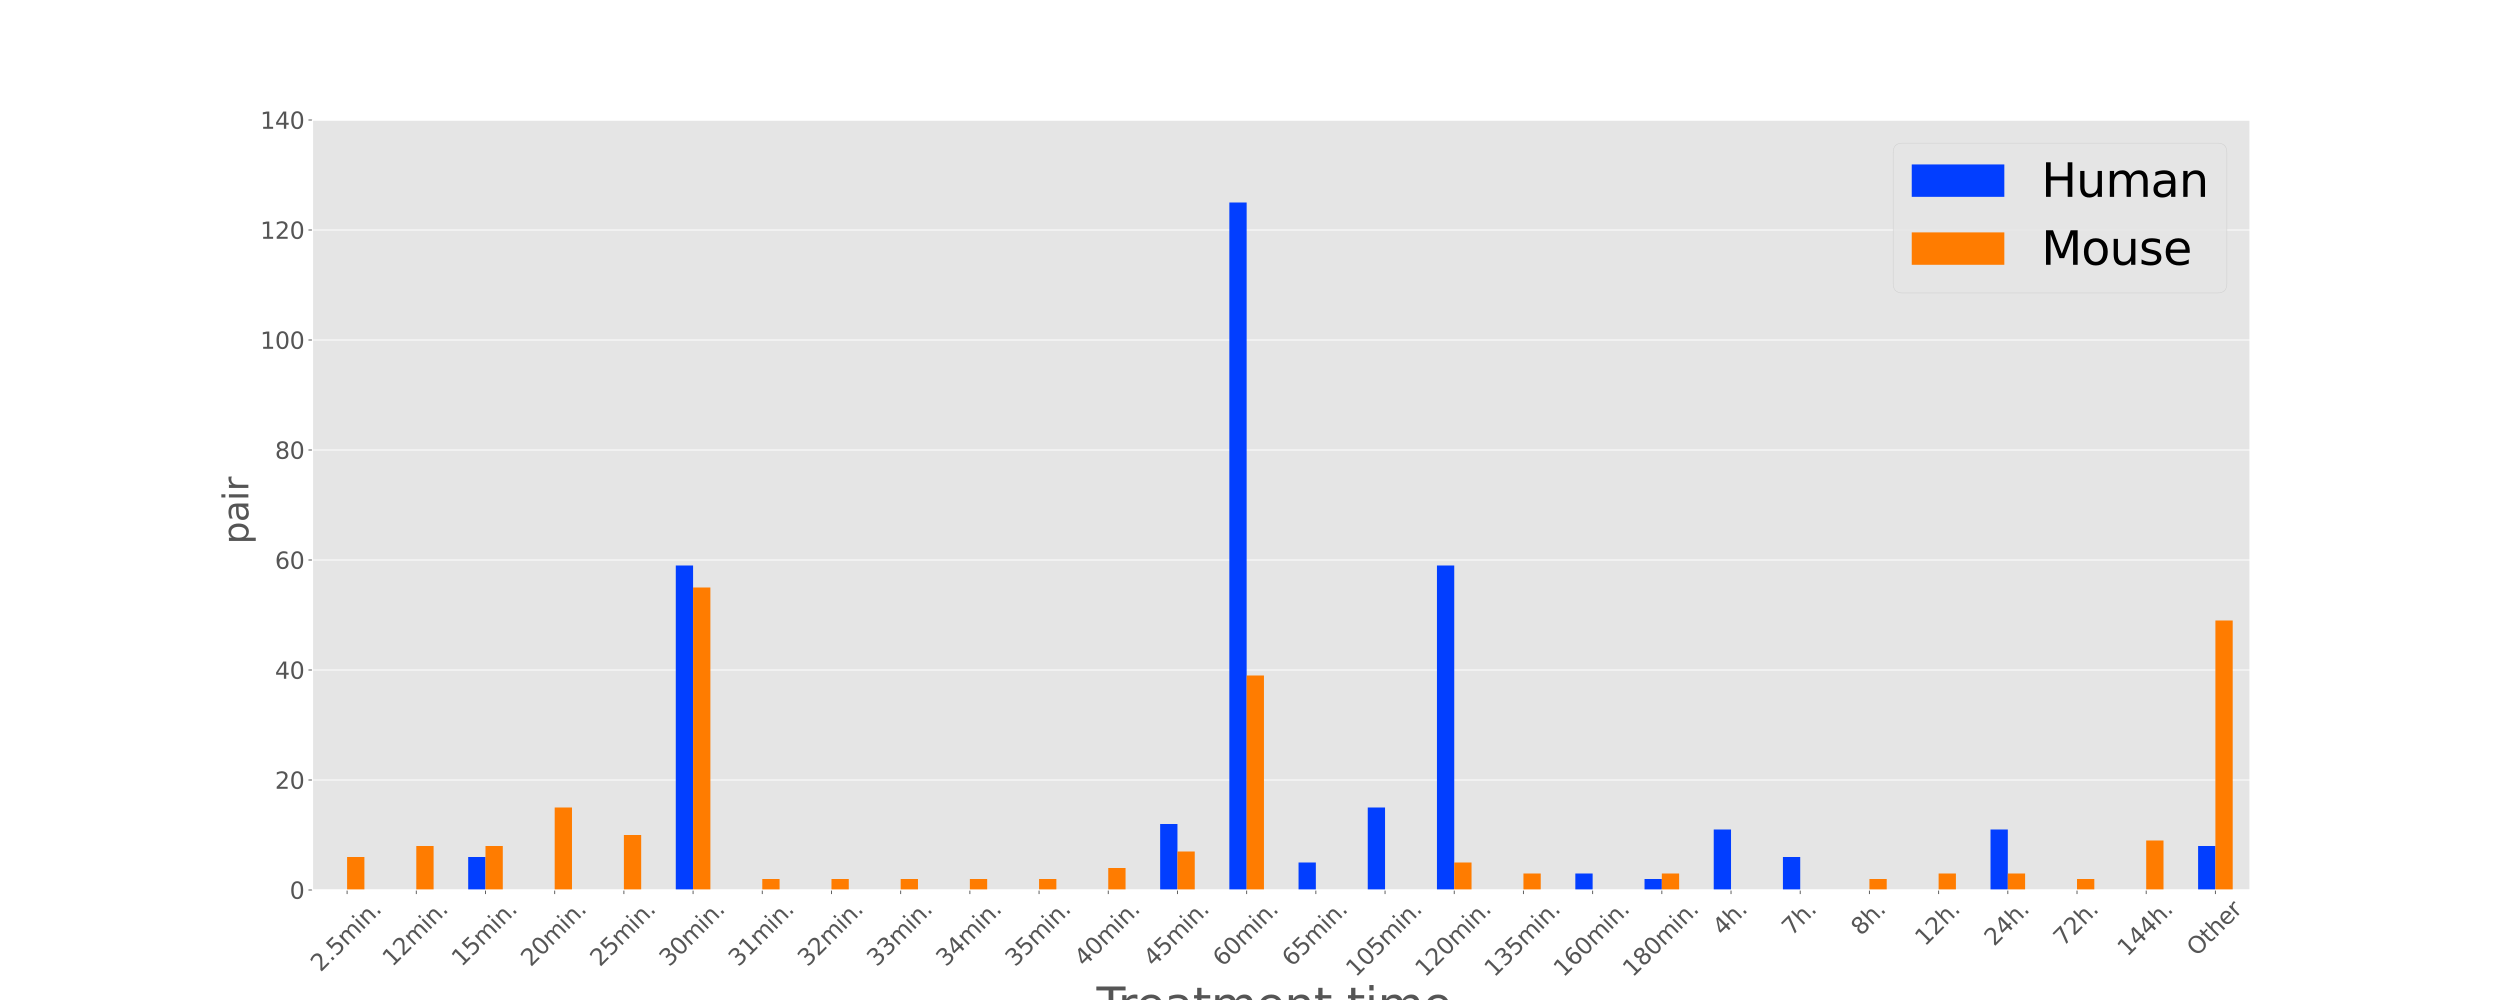 <?xml version="1.0" encoding="utf-8" standalone="no"?>
<!DOCTYPE svg PUBLIC "-//W3C//DTD SVG 1.1//EN"
  "http://www.w3.org/Graphics/SVG/1.1/DTD/svg11.dtd">
<svg xmlns:xlink="http://www.w3.org/1999/xlink" width="2160pt" height="864pt" viewBox="0 0 2160 864" xmlns="http://www.w3.org/2000/svg" version="1.1">
 <defs>
  <style type="text/css">*{stroke-linejoin: round; stroke-linecap: butt}</style>
 </defs>
 <g id="figure_1">
  <g id="patch_1">
   <path d="M 0 864 
L 2160 864 
L 2160 0 
L 0 0 
z
" style="fill: #ffffff"/>
  </g>
  <g id="axes_1">
   <g id="patch_2">
    <path d="M 270 768.96 
L 1944 768.96 
L 1944 103.68 
L 270 103.68 
z
" style="fill: #e5e5e5"/>
   </g>
   <g id="matplotlib.axis_1">
    <g id="xtick_1">
     <g id="line2d_1">
      <defs>
       <path id="mc2e090cf6e" d="M 0 0 
L 0 3.5 
" style="stroke: #555555; stroke-width: 0.8"/>
      </defs>
      <g>
       <use xlink:href="#mc2e090cf6e" x="299.893" y="768.96" style="fill: #555555; stroke: #555555; stroke-width: 0.8"/>
      </g>
     </g>
     <g id="text_1">
      <!-- 2.5min. -->
      <g style="fill: #555555" transform="translate(276.969 840.358) rotate(-45) scale(0.2 -0.2)">
       <defs>
        <path id="DejaVuSans-32" d="M 1228 531 
L 3431 531 
L 3431 0 
L 469 0 
L 469 531 
Q 828 903 1448 1529 
Q 2069 2156 2228 2338 
Q 2531 2678 2651 2914 
Q 2772 3150 2772 3378 
Q 2772 3750 2511 3984 
Q 2250 4219 1831 4219 
Q 1534 4219 1204 4116 
Q 875 4013 500 3803 
L 500 4441 
Q 881 4594 1212 4672 
Q 1544 4750 1819 4750 
Q 2544 4750 2975 4387 
Q 3406 4025 3406 3419 
Q 3406 3131 3298 2873 
Q 3191 2616 2906 2266 
Q 2828 2175 2409 1742 
Q 1991 1309 1228 531 
z
" transform="scale(0.016)"/>
        <path id="DejaVuSans-2e" d="M 684 794 
L 1344 794 
L 1344 0 
L 684 0 
L 684 794 
z
" transform="scale(0.016)"/>
        <path id="DejaVuSans-35" d="M 691 4666 
L 3169 4666 
L 3169 4134 
L 1269 4134 
L 1269 2991 
Q 1406 3038 1543 3061 
Q 1681 3084 1819 3084 
Q 2600 3084 3056 2656 
Q 3513 2228 3513 1497 
Q 3513 744 3044 326 
Q 2575 -91 1722 -91 
Q 1428 -91 1123 -41 
Q 819 9 494 109 
L 494 744 
Q 775 591 1075 516 
Q 1375 441 1709 441 
Q 2250 441 2565 725 
Q 2881 1009 2881 1497 
Q 2881 1984 2565 2268 
Q 2250 2553 1709 2553 
Q 1456 2553 1204 2497 
Q 953 2441 691 2322 
L 691 4666 
z
" transform="scale(0.016)"/>
        <path id="DejaVuSans-6d" d="M 3328 2828 
Q 3544 3216 3844 3400 
Q 4144 3584 4550 3584 
Q 5097 3584 5394 3201 
Q 5691 2819 5691 2113 
L 5691 0 
L 5113 0 
L 5113 2094 
Q 5113 2597 4934 2840 
Q 4756 3084 4391 3084 
Q 3944 3084 3684 2787 
Q 3425 2491 3425 1978 
L 3425 0 
L 2847 0 
L 2847 2094 
Q 2847 2600 2669 2842 
Q 2491 3084 2119 3084 
Q 1678 3084 1418 2786 
Q 1159 2488 1159 1978 
L 1159 0 
L 581 0 
L 581 3500 
L 1159 3500 
L 1159 2956 
Q 1356 3278 1631 3431 
Q 1906 3584 2284 3584 
Q 2666 3584 2933 3390 
Q 3200 3197 3328 2828 
z
" transform="scale(0.016)"/>
        <path id="DejaVuSans-69" d="M 603 3500 
L 1178 3500 
L 1178 0 
L 603 0 
L 603 3500 
z
M 603 4863 
L 1178 4863 
L 1178 4134 
L 603 4134 
L 603 4863 
z
" transform="scale(0.016)"/>
        <path id="DejaVuSans-6e" d="M 3513 2113 
L 3513 0 
L 2938 0 
L 2938 2094 
Q 2938 2591 2744 2837 
Q 2550 3084 2163 3084 
Q 1697 3084 1428 2787 
Q 1159 2491 1159 1978 
L 1159 0 
L 581 0 
L 581 3500 
L 1159 3500 
L 1159 2956 
Q 1366 3272 1645 3428 
Q 1925 3584 2291 3584 
Q 2894 3584 3203 3211 
Q 3513 2838 3513 2113 
z
" transform="scale(0.016)"/>
       </defs>
       <use xlink:href="#DejaVuSans-32"/>
       <use xlink:href="#DejaVuSans-2e" x="63.623"/>
       <use xlink:href="#DejaVuSans-35" x="95.41"/>
       <use xlink:href="#DejaVuSans-6d" x="159.033"/>
       <use xlink:href="#DejaVuSans-69" x="256.445"/>
       <use xlink:href="#DejaVuSans-6e" x="284.229"/>
       <use xlink:href="#DejaVuSans-2e" x="347.607"/>
      </g>
     </g>
    </g>
    <g id="xtick_2">
     <g id="line2d_2">
      <g>
       <use xlink:href="#mc2e090cf6e" x="359.679" y="768.96" style="fill: #555555; stroke: #555555; stroke-width: 0.8"/>
      </g>
     </g>
     <g id="text_2">
      <!-- 12min. -->
      <g style="fill: #555555" transform="translate(339.002 835.863) rotate(-45) scale(0.2 -0.2)">
       <defs>
        <path id="DejaVuSans-31" d="M 794 531 
L 1825 531 
L 1825 4091 
L 703 3866 
L 703 4441 
L 1819 4666 
L 2450 4666 
L 2450 531 
L 3481 531 
L 3481 0 
L 794 0 
L 794 531 
z
" transform="scale(0.016)"/>
       </defs>
       <use xlink:href="#DejaVuSans-31"/>
       <use xlink:href="#DejaVuSans-32" x="63.623"/>
       <use xlink:href="#DejaVuSans-6d" x="127.246"/>
       <use xlink:href="#DejaVuSans-69" x="224.658"/>
       <use xlink:href="#DejaVuSans-6e" x="252.441"/>
       <use xlink:href="#DejaVuSans-2e" x="315.82"/>
      </g>
     </g>
    </g>
    <g id="xtick_3">
     <g id="line2d_3">
      <g>
       <use xlink:href="#mc2e090cf6e" x="419.464" y="768.96" style="fill: #555555; stroke: #555555; stroke-width: 0.8"/>
      </g>
     </g>
     <g id="text_3">
      <!-- 15min. -->
      <g style="fill: #555555" transform="translate(398.788 835.863) rotate(-45) scale(0.2 -0.2)">
       <use xlink:href="#DejaVuSans-31"/>
       <use xlink:href="#DejaVuSans-35" x="63.623"/>
       <use xlink:href="#DejaVuSans-6d" x="127.246"/>
       <use xlink:href="#DejaVuSans-69" x="224.658"/>
       <use xlink:href="#DejaVuSans-6e" x="252.441"/>
       <use xlink:href="#DejaVuSans-2e" x="315.82"/>
      </g>
     </g>
    </g>
    <g id="xtick_4">
     <g id="line2d_4">
      <g>
       <use xlink:href="#mc2e090cf6e" x="479.25" y="768.96" style="fill: #555555; stroke: #555555; stroke-width: 0.8"/>
      </g>
     </g>
     <g id="text_4">
      <!-- 20min. -->
      <g style="fill: #555555" transform="translate(458.574 835.863) rotate(-45) scale(0.2 -0.2)">
       <defs>
        <path id="DejaVuSans-30" d="M 2034 4250 
Q 1547 4250 1301 3770 
Q 1056 3291 1056 2328 
Q 1056 1369 1301 889 
Q 1547 409 2034 409 
Q 2525 409 2770 889 
Q 3016 1369 3016 2328 
Q 3016 3291 2770 3770 
Q 2525 4250 2034 4250 
z
M 2034 4750 
Q 2819 4750 3233 4129 
Q 3647 3509 3647 2328 
Q 3647 1150 3233 529 
Q 2819 -91 2034 -91 
Q 1250 -91 836 529 
Q 422 1150 422 2328 
Q 422 3509 836 4129 
Q 1250 4750 2034 4750 
z
" transform="scale(0.016)"/>
       </defs>
       <use xlink:href="#DejaVuSans-32"/>
       <use xlink:href="#DejaVuSans-30" x="63.623"/>
       <use xlink:href="#DejaVuSans-6d" x="127.246"/>
       <use xlink:href="#DejaVuSans-69" x="224.658"/>
       <use xlink:href="#DejaVuSans-6e" x="252.441"/>
       <use xlink:href="#DejaVuSans-2e" x="315.82"/>
      </g>
     </g>
    </g>
    <g id="xtick_5">
     <g id="line2d_5">
      <g>
       <use xlink:href="#mc2e090cf6e" x="539.036" y="768.96" style="fill: #555555; stroke: #555555; stroke-width: 0.8"/>
      </g>
     </g>
     <g id="text_5">
      <!-- 25min. -->
      <g style="fill: #555555" transform="translate(518.359 835.863) rotate(-45) scale(0.2 -0.2)">
       <use xlink:href="#DejaVuSans-32"/>
       <use xlink:href="#DejaVuSans-35" x="63.623"/>
       <use xlink:href="#DejaVuSans-6d" x="127.246"/>
       <use xlink:href="#DejaVuSans-69" x="224.658"/>
       <use xlink:href="#DejaVuSans-6e" x="252.441"/>
       <use xlink:href="#DejaVuSans-2e" x="315.82"/>
      </g>
     </g>
    </g>
    <g id="xtick_6">
     <g id="line2d_6">
      <g>
       <use xlink:href="#mc2e090cf6e" x="598.821" y="768.96" style="fill: #555555; stroke: #555555; stroke-width: 0.8"/>
      </g>
     </g>
     <g id="text_6">
      <!-- 30min. -->
      <g style="fill: #555555" transform="translate(578.145 835.863) rotate(-45) scale(0.2 -0.2)">
       <defs>
        <path id="DejaVuSans-33" d="M 2597 2516 
Q 3050 2419 3304 2112 
Q 3559 1806 3559 1356 
Q 3559 666 3084 287 
Q 2609 -91 1734 -91 
Q 1441 -91 1130 -33 
Q 819 25 488 141 
L 488 750 
Q 750 597 1062 519 
Q 1375 441 1716 441 
Q 2309 441 2620 675 
Q 2931 909 2931 1356 
Q 2931 1769 2642 2001 
Q 2353 2234 1838 2234 
L 1294 2234 
L 1294 2753 
L 1863 2753 
Q 2328 2753 2575 2939 
Q 2822 3125 2822 3475 
Q 2822 3834 2567 4026 
Q 2313 4219 1838 4219 
Q 1578 4219 1281 4162 
Q 984 4106 628 3988 
L 628 4550 
Q 988 4650 1302 4700 
Q 1616 4750 1894 4750 
Q 2613 4750 3031 4423 
Q 3450 4097 3450 3541 
Q 3450 3153 3228 2886 
Q 3006 2619 2597 2516 
z
" transform="scale(0.016)"/>
       </defs>
       <use xlink:href="#DejaVuSans-33"/>
       <use xlink:href="#DejaVuSans-30" x="63.623"/>
       <use xlink:href="#DejaVuSans-6d" x="127.246"/>
       <use xlink:href="#DejaVuSans-69" x="224.658"/>
       <use xlink:href="#DejaVuSans-6e" x="252.441"/>
       <use xlink:href="#DejaVuSans-2e" x="315.82"/>
      </g>
     </g>
    </g>
    <g id="xtick_7">
     <g id="line2d_7">
      <g>
       <use xlink:href="#mc2e090cf6e" x="658.607" y="768.96" style="fill: #555555; stroke: #555555; stroke-width: 0.8"/>
      </g>
     </g>
     <g id="text_7">
      <!-- 31min. -->
      <g style="fill: #555555" transform="translate(637.931 835.863) rotate(-45) scale(0.2 -0.2)">
       <use xlink:href="#DejaVuSans-33"/>
       <use xlink:href="#DejaVuSans-31" x="63.623"/>
       <use xlink:href="#DejaVuSans-6d" x="127.246"/>
       <use xlink:href="#DejaVuSans-69" x="224.658"/>
       <use xlink:href="#DejaVuSans-6e" x="252.441"/>
       <use xlink:href="#DejaVuSans-2e" x="315.82"/>
      </g>
     </g>
    </g>
    <g id="xtick_8">
     <g id="line2d_8">
      <g>
       <use xlink:href="#mc2e090cf6e" x="718.393" y="768.96" style="fill: #555555; stroke: #555555; stroke-width: 0.8"/>
      </g>
     </g>
     <g id="text_8">
      <!-- 32min. -->
      <g style="fill: #555555" transform="translate(697.717 835.863) rotate(-45) scale(0.2 -0.2)">
       <use xlink:href="#DejaVuSans-33"/>
       <use xlink:href="#DejaVuSans-32" x="63.623"/>
       <use xlink:href="#DejaVuSans-6d" x="127.246"/>
       <use xlink:href="#DejaVuSans-69" x="224.658"/>
       <use xlink:href="#DejaVuSans-6e" x="252.441"/>
       <use xlink:href="#DejaVuSans-2e" x="315.82"/>
      </g>
     </g>
    </g>
    <g id="xtick_9">
     <g id="line2d_9">
      <g>
       <use xlink:href="#mc2e090cf6e" x="778.179" y="768.96" style="fill: #555555; stroke: #555555; stroke-width: 0.8"/>
      </g>
     </g>
     <g id="text_9">
      <!-- 33min. -->
      <g style="fill: #555555" transform="translate(757.502 835.863) rotate(-45) scale(0.2 -0.2)">
       <use xlink:href="#DejaVuSans-33"/>
       <use xlink:href="#DejaVuSans-33" x="63.623"/>
       <use xlink:href="#DejaVuSans-6d" x="127.246"/>
       <use xlink:href="#DejaVuSans-69" x="224.658"/>
       <use xlink:href="#DejaVuSans-6e" x="252.441"/>
       <use xlink:href="#DejaVuSans-2e" x="315.82"/>
      </g>
     </g>
    </g>
    <g id="xtick_10">
     <g id="line2d_10">
      <g>
       <use xlink:href="#mc2e090cf6e" x="837.964" y="768.96" style="fill: #555555; stroke: #555555; stroke-width: 0.8"/>
      </g>
     </g>
     <g id="text_10">
      <!-- 34min. -->
      <g style="fill: #555555" transform="translate(817.288 835.863) rotate(-45) scale(0.2 -0.2)">
       <defs>
        <path id="DejaVuSans-34" d="M 2419 4116 
L 825 1625 
L 2419 1625 
L 2419 4116 
z
M 2253 4666 
L 3047 4666 
L 3047 1625 
L 3713 1625 
L 3713 1100 
L 3047 1100 
L 3047 0 
L 2419 0 
L 2419 1100 
L 313 1100 
L 313 1709 
L 2253 4666 
z
" transform="scale(0.016)"/>
       </defs>
       <use xlink:href="#DejaVuSans-33"/>
       <use xlink:href="#DejaVuSans-34" x="63.623"/>
       <use xlink:href="#DejaVuSans-6d" x="127.246"/>
       <use xlink:href="#DejaVuSans-69" x="224.658"/>
       <use xlink:href="#DejaVuSans-6e" x="252.441"/>
       <use xlink:href="#DejaVuSans-2e" x="315.82"/>
      </g>
     </g>
    </g>
    <g id="xtick_11">
     <g id="line2d_11">
      <g>
       <use xlink:href="#mc2e090cf6e" x="897.75" y="768.96" style="fill: #555555; stroke: #555555; stroke-width: 0.8"/>
      </g>
     </g>
     <g id="text_11">
      <!-- 35min. -->
      <g style="fill: #555555" transform="translate(877.074 835.863) rotate(-45) scale(0.2 -0.2)">
       <use xlink:href="#DejaVuSans-33"/>
       <use xlink:href="#DejaVuSans-35" x="63.623"/>
       <use xlink:href="#DejaVuSans-6d" x="127.246"/>
       <use xlink:href="#DejaVuSans-69" x="224.658"/>
       <use xlink:href="#DejaVuSans-6e" x="252.441"/>
       <use xlink:href="#DejaVuSans-2e" x="315.82"/>
      </g>
     </g>
    </g>
    <g id="xtick_12">
     <g id="line2d_12">
      <g>
       <use xlink:href="#mc2e090cf6e" x="957.536" y="768.96" style="fill: #555555; stroke: #555555; stroke-width: 0.8"/>
      </g>
     </g>
     <g id="text_12">
      <!-- 40min. -->
      <g style="fill: #555555" transform="translate(936.859 835.863) rotate(-45) scale(0.2 -0.2)">
       <use xlink:href="#DejaVuSans-34"/>
       <use xlink:href="#DejaVuSans-30" x="63.623"/>
       <use xlink:href="#DejaVuSans-6d" x="127.246"/>
       <use xlink:href="#DejaVuSans-69" x="224.658"/>
       <use xlink:href="#DejaVuSans-6e" x="252.441"/>
       <use xlink:href="#DejaVuSans-2e" x="315.82"/>
      </g>
     </g>
    </g>
    <g id="xtick_13">
     <g id="line2d_13">
      <g>
       <use xlink:href="#mc2e090cf6e" x="1017.321" y="768.96" style="fill: #555555; stroke: #555555; stroke-width: 0.8"/>
      </g>
     </g>
     <g id="text_13">
      <!-- 45min. -->
      <g style="fill: #555555" transform="translate(996.645 835.863) rotate(-45) scale(0.2 -0.2)">
       <use xlink:href="#DejaVuSans-34"/>
       <use xlink:href="#DejaVuSans-35" x="63.623"/>
       <use xlink:href="#DejaVuSans-6d" x="127.246"/>
       <use xlink:href="#DejaVuSans-69" x="224.658"/>
       <use xlink:href="#DejaVuSans-6e" x="252.441"/>
       <use xlink:href="#DejaVuSans-2e" x="315.82"/>
      </g>
     </g>
    </g>
    <g id="xtick_14">
     <g id="line2d_14">
      <g>
       <use xlink:href="#mc2e090cf6e" x="1077.107" y="768.96" style="fill: #555555; stroke: #555555; stroke-width: 0.8"/>
      </g>
     </g>
     <g id="text_14">
      <!-- 60min. -->
      <g style="fill: #555555" transform="translate(1056.431 835.863) rotate(-45) scale(0.2 -0.2)">
       <defs>
        <path id="DejaVuSans-36" d="M 2113 2584 
Q 1688 2584 1439 2293 
Q 1191 2003 1191 1497 
Q 1191 994 1439 701 
Q 1688 409 2113 409 
Q 2538 409 2786 701 
Q 3034 994 3034 1497 
Q 3034 2003 2786 2293 
Q 2538 2584 2113 2584 
z
M 3366 4563 
L 3366 3988 
Q 3128 4100 2886 4159 
Q 2644 4219 2406 4219 
Q 1781 4219 1451 3797 
Q 1122 3375 1075 2522 
Q 1259 2794 1537 2939 
Q 1816 3084 2150 3084 
Q 2853 3084 3261 2657 
Q 3669 2231 3669 1497 
Q 3669 778 3244 343 
Q 2819 -91 2113 -91 
Q 1303 -91 875 529 
Q 447 1150 447 2328 
Q 447 3434 972 4092 
Q 1497 4750 2381 4750 
Q 2619 4750 2861 4703 
Q 3103 4656 3366 4563 
z
" transform="scale(0.016)"/>
       </defs>
       <use xlink:href="#DejaVuSans-36"/>
       <use xlink:href="#DejaVuSans-30" x="63.623"/>
       <use xlink:href="#DejaVuSans-6d" x="127.246"/>
       <use xlink:href="#DejaVuSans-69" x="224.658"/>
       <use xlink:href="#DejaVuSans-6e" x="252.441"/>
       <use xlink:href="#DejaVuSans-2e" x="315.82"/>
      </g>
     </g>
    </g>
    <g id="xtick_15">
     <g id="line2d_15">
      <g>
       <use xlink:href="#mc2e090cf6e" x="1136.893" y="768.96" style="fill: #555555; stroke: #555555; stroke-width: 0.8"/>
      </g>
     </g>
     <g id="text_15">
      <!-- 65min. -->
      <g style="fill: #555555" transform="translate(1116.217 835.863) rotate(-45) scale(0.2 -0.2)">
       <use xlink:href="#DejaVuSans-36"/>
       <use xlink:href="#DejaVuSans-35" x="63.623"/>
       <use xlink:href="#DejaVuSans-6d" x="127.246"/>
       <use xlink:href="#DejaVuSans-69" x="224.658"/>
       <use xlink:href="#DejaVuSans-6e" x="252.441"/>
       <use xlink:href="#DejaVuSans-2e" x="315.82"/>
      </g>
     </g>
    </g>
    <g id="xtick_16">
     <g id="line2d_16">
      <g>
       <use xlink:href="#mc2e090cf6e" x="1196.679" y="768.96" style="fill: #555555; stroke: #555555; stroke-width: 0.8"/>
      </g>
     </g>
     <g id="text_16">
      <!-- 105min. -->
      <g style="fill: #555555" transform="translate(1171.503 844.861) rotate(-45) scale(0.2 -0.2)">
       <use xlink:href="#DejaVuSans-31"/>
       <use xlink:href="#DejaVuSans-30" x="63.623"/>
       <use xlink:href="#DejaVuSans-35" x="127.246"/>
       <use xlink:href="#DejaVuSans-6d" x="190.869"/>
       <use xlink:href="#DejaVuSans-69" x="288.281"/>
       <use xlink:href="#DejaVuSans-6e" x="316.064"/>
       <use xlink:href="#DejaVuSans-2e" x="379.443"/>
      </g>
     </g>
    </g>
    <g id="xtick_17">
     <g id="line2d_17">
      <g>
       <use xlink:href="#mc2e090cf6e" x="1256.464" y="768.96" style="fill: #555555; stroke: #555555; stroke-width: 0.8"/>
      </g>
     </g>
     <g id="text_17">
      <!-- 120min. -->
      <g style="fill: #555555" transform="translate(1231.289 844.861) rotate(-45) scale(0.2 -0.2)">
       <use xlink:href="#DejaVuSans-31"/>
       <use xlink:href="#DejaVuSans-32" x="63.623"/>
       <use xlink:href="#DejaVuSans-30" x="127.246"/>
       <use xlink:href="#DejaVuSans-6d" x="190.869"/>
       <use xlink:href="#DejaVuSans-69" x="288.281"/>
       <use xlink:href="#DejaVuSans-6e" x="316.064"/>
       <use xlink:href="#DejaVuSans-2e" x="379.443"/>
      </g>
     </g>
    </g>
    <g id="xtick_18">
     <g id="line2d_18">
      <g>
       <use xlink:href="#mc2e090cf6e" x="1316.25" y="768.96" style="fill: #555555; stroke: #555555; stroke-width: 0.8"/>
      </g>
     </g>
     <g id="text_18">
      <!-- 135min. -->
      <g style="fill: #555555" transform="translate(1291.075 844.861) rotate(-45) scale(0.2 -0.2)">
       <use xlink:href="#DejaVuSans-31"/>
       <use xlink:href="#DejaVuSans-33" x="63.623"/>
       <use xlink:href="#DejaVuSans-35" x="127.246"/>
       <use xlink:href="#DejaVuSans-6d" x="190.869"/>
       <use xlink:href="#DejaVuSans-69" x="288.281"/>
       <use xlink:href="#DejaVuSans-6e" x="316.064"/>
       <use xlink:href="#DejaVuSans-2e" x="379.443"/>
      </g>
     </g>
    </g>
    <g id="xtick_19">
     <g id="line2d_19">
      <g>
       <use xlink:href="#mc2e090cf6e" x="1376.036" y="768.96" style="fill: #555555; stroke: #555555; stroke-width: 0.8"/>
      </g>
     </g>
     <g id="text_19">
      <!-- 160min. -->
      <g style="fill: #555555" transform="translate(1350.861 844.861) rotate(-45) scale(0.2 -0.2)">
       <use xlink:href="#DejaVuSans-31"/>
       <use xlink:href="#DejaVuSans-36" x="63.623"/>
       <use xlink:href="#DejaVuSans-30" x="127.246"/>
       <use xlink:href="#DejaVuSans-6d" x="190.869"/>
       <use xlink:href="#DejaVuSans-69" x="288.281"/>
       <use xlink:href="#DejaVuSans-6e" x="316.064"/>
       <use xlink:href="#DejaVuSans-2e" x="379.443"/>
      </g>
     </g>
    </g>
    <g id="xtick_20">
     <g id="line2d_20">
      <g>
       <use xlink:href="#mc2e090cf6e" x="1435.821" y="768.96" style="fill: #555555; stroke: #555555; stroke-width: 0.8"/>
      </g>
     </g>
     <g id="text_20">
      <!-- 180min. -->
      <g style="fill: #555555" transform="translate(1410.646 844.861) rotate(-45) scale(0.2 -0.2)">
       <defs>
        <path id="DejaVuSans-38" d="M 2034 2216 
Q 1584 2216 1326 1975 
Q 1069 1734 1069 1313 
Q 1069 891 1326 650 
Q 1584 409 2034 409 
Q 2484 409 2743 651 
Q 3003 894 3003 1313 
Q 3003 1734 2745 1975 
Q 2488 2216 2034 2216 
z
M 1403 2484 
Q 997 2584 770 2862 
Q 544 3141 544 3541 
Q 544 4100 942 4425 
Q 1341 4750 2034 4750 
Q 2731 4750 3128 4425 
Q 3525 4100 3525 3541 
Q 3525 3141 3298 2862 
Q 3072 2584 2669 2484 
Q 3125 2378 3379 2068 
Q 3634 1759 3634 1313 
Q 3634 634 3220 271 
Q 2806 -91 2034 -91 
Q 1263 -91 848 271 
Q 434 634 434 1313 
Q 434 1759 690 2068 
Q 947 2378 1403 2484 
z
M 1172 3481 
Q 1172 3119 1398 2916 
Q 1625 2713 2034 2713 
Q 2441 2713 2670 2916 
Q 2900 3119 2900 3481 
Q 2900 3844 2670 4047 
Q 2441 4250 2034 4250 
Q 1625 4250 1398 4047 
Q 1172 3844 1172 3481 
z
" transform="scale(0.016)"/>
       </defs>
       <use xlink:href="#DejaVuSans-31"/>
       <use xlink:href="#DejaVuSans-38" x="63.623"/>
       <use xlink:href="#DejaVuSans-30" x="127.246"/>
       <use xlink:href="#DejaVuSans-6d" x="190.869"/>
       <use xlink:href="#DejaVuSans-69" x="288.281"/>
       <use xlink:href="#DejaVuSans-6e" x="316.064"/>
       <use xlink:href="#DejaVuSans-2e" x="379.443"/>
      </g>
     </g>
    </g>
    <g id="xtick_21">
     <g id="line2d_21">
      <g>
       <use xlink:href="#mc2e090cf6e" x="1495.607" y="768.96" style="fill: #555555; stroke: #555555; stroke-width: 0.8"/>
      </g>
     </g>
     <g id="text_21">
      <!-- 4h. -->
      <g style="fill: #555555" transform="translate(1488.282 809.161) rotate(-45) scale(0.2 -0.2)">
       <defs>
        <path id="DejaVuSans-68" d="M 3513 2113 
L 3513 0 
L 2938 0 
L 2938 2094 
Q 2938 2591 2744 2837 
Q 2550 3084 2163 3084 
Q 1697 3084 1428 2787 
Q 1159 2491 1159 1978 
L 1159 0 
L 581 0 
L 581 4863 
L 1159 4863 
L 1159 2956 
Q 1366 3272 1645 3428 
Q 1925 3584 2291 3584 
Q 2894 3584 3203 3211 
Q 3513 2838 3513 2113 
z
" transform="scale(0.016)"/>
       </defs>
       <use xlink:href="#DejaVuSans-34"/>
       <use xlink:href="#DejaVuSans-68" x="63.623"/>
       <use xlink:href="#DejaVuSans-2e" x="127.002"/>
      </g>
     </g>
    </g>
    <g id="xtick_22">
     <g id="line2d_22">
      <g>
       <use xlink:href="#mc2e090cf6e" x="1555.393" y="768.96" style="fill: #555555; stroke: #555555; stroke-width: 0.8"/>
      </g>
     </g>
     <g id="text_22">
      <!-- 7h. -->
      <g style="fill: #555555" transform="translate(1548.068 809.161) rotate(-45) scale(0.2 -0.2)">
       <defs>
        <path id="DejaVuSans-37" d="M 525 4666 
L 3525 4666 
L 3525 4397 
L 1831 0 
L 1172 0 
L 2766 4134 
L 525 4134 
L 525 4666 
z
" transform="scale(0.016)"/>
       </defs>
       <use xlink:href="#DejaVuSans-37"/>
       <use xlink:href="#DejaVuSans-68" x="63.623"/>
       <use xlink:href="#DejaVuSans-2e" x="127.002"/>
      </g>
     </g>
    </g>
    <g id="xtick_23">
     <g id="line2d_23">
      <g>
       <use xlink:href="#mc2e090cf6e" x="1615.179" y="768.96" style="fill: #555555; stroke: #555555; stroke-width: 0.8"/>
      </g>
     </g>
     <g id="text_23">
      <!-- 8h. -->
      <g style="fill: #555555" transform="translate(1607.853 809.161) rotate(-45) scale(0.2 -0.2)">
       <use xlink:href="#DejaVuSans-38"/>
       <use xlink:href="#DejaVuSans-68" x="63.623"/>
       <use xlink:href="#DejaVuSans-2e" x="127.002"/>
      </g>
     </g>
    </g>
    <g id="xtick_24">
     <g id="line2d_24">
      <g>
       <use xlink:href="#mc2e090cf6e" x="1674.964" y="768.96" style="fill: #555555; stroke: #555555; stroke-width: 0.8"/>
      </g>
     </g>
     <g id="text_24">
      <!-- 12h. -->
      <g style="fill: #555555" transform="translate(1663.14 818.159) rotate(-45) scale(0.2 -0.2)">
       <use xlink:href="#DejaVuSans-31"/>
       <use xlink:href="#DejaVuSans-32" x="63.623"/>
       <use xlink:href="#DejaVuSans-68" x="127.246"/>
       <use xlink:href="#DejaVuSans-2e" x="190.625"/>
      </g>
     </g>
    </g>
    <g id="xtick_25">
     <g id="line2d_25">
      <g>
       <use xlink:href="#mc2e090cf6e" x="1734.75" y="768.96" style="fill: #555555; stroke: #555555; stroke-width: 0.8"/>
      </g>
     </g>
     <g id="text_25">
      <!-- 24h. -->
      <g style="fill: #555555" transform="translate(1722.926 818.159) rotate(-45) scale(0.2 -0.2)">
       <use xlink:href="#DejaVuSans-32"/>
       <use xlink:href="#DejaVuSans-34" x="63.623"/>
       <use xlink:href="#DejaVuSans-68" x="127.246"/>
       <use xlink:href="#DejaVuSans-2e" x="190.625"/>
      </g>
     </g>
    </g>
    <g id="xtick_26">
     <g id="line2d_26">
      <g>
       <use xlink:href="#mc2e090cf6e" x="1794.536" y="768.96" style="fill: #555555; stroke: #555555; stroke-width: 0.8"/>
      </g>
     </g>
     <g id="text_26">
      <!-- 72h. -->
      <g style="fill: #555555" transform="translate(1782.712 818.159) rotate(-45) scale(0.2 -0.2)">
       <use xlink:href="#DejaVuSans-37"/>
       <use xlink:href="#DejaVuSans-32" x="63.623"/>
       <use xlink:href="#DejaVuSans-68" x="127.246"/>
       <use xlink:href="#DejaVuSans-2e" x="190.625"/>
      </g>
     </g>
    </g>
    <g id="xtick_27">
     <g id="line2d_27">
      <g>
       <use xlink:href="#mc2e090cf6e" x="1854.321" y="768.96" style="fill: #555555; stroke: #555555; stroke-width: 0.8"/>
      </g>
     </g>
     <g id="text_27">
      <!-- 144h. -->
      <g style="fill: #555555" transform="translate(1837.998 827.157) rotate(-45) scale(0.2 -0.2)">
       <use xlink:href="#DejaVuSans-31"/>
       <use xlink:href="#DejaVuSans-34" x="63.623"/>
       <use xlink:href="#DejaVuSans-34" x="127.246"/>
       <use xlink:href="#DejaVuSans-68" x="190.869"/>
       <use xlink:href="#DejaVuSans-2e" x="254.248"/>
      </g>
     </g>
    </g>
    <g id="xtick_28">
     <g id="line2d_28">
      <g>
       <use xlink:href="#mc2e090cf6e" x="1914.107" y="768.96" style="fill: #555555; stroke: #555555; stroke-width: 0.8"/>
      </g>
     </g>
     <g id="text_28">
      <!-- Other -->
      <g style="fill: #555555" transform="translate(1897.932 826.861) rotate(-45) scale(0.2 -0.2)">
       <defs>
        <path id="DejaVuSans-4f" d="M 2522 4238 
Q 1834 4238 1429 3725 
Q 1025 3213 1025 2328 
Q 1025 1447 1429 934 
Q 1834 422 2522 422 
Q 3209 422 3611 934 
Q 4013 1447 4013 2328 
Q 4013 3213 3611 3725 
Q 3209 4238 2522 4238 
z
M 2522 4750 
Q 3503 4750 4090 4092 
Q 4678 3434 4678 2328 
Q 4678 1225 4090 567 
Q 3503 -91 2522 -91 
Q 1538 -91 948 565 
Q 359 1222 359 2328 
Q 359 3434 948 4092 
Q 1538 4750 2522 4750 
z
" transform="scale(0.016)"/>
        <path id="DejaVuSans-74" d="M 1172 4494 
L 1172 3500 
L 2356 3500 
L 2356 3053 
L 1172 3053 
L 1172 1153 
Q 1172 725 1289 603 
Q 1406 481 1766 481 
L 2356 481 
L 2356 0 
L 1766 0 
Q 1100 0 847 248 
Q 594 497 594 1153 
L 594 3053 
L 172 3053 
L 172 3500 
L 594 3500 
L 594 4494 
L 1172 4494 
z
" transform="scale(0.016)"/>
        <path id="DejaVuSans-65" d="M 3597 1894 
L 3597 1613 
L 953 1613 
Q 991 1019 1311 708 
Q 1631 397 2203 397 
Q 2534 397 2845 478 
Q 3156 559 3463 722 
L 3463 178 
Q 3153 47 2828 -22 
Q 2503 -91 2169 -91 
Q 1331 -91 842 396 
Q 353 884 353 1716 
Q 353 2575 817 3079 
Q 1281 3584 2069 3584 
Q 2775 3584 3186 3129 
Q 3597 2675 3597 1894 
z
M 3022 2063 
Q 3016 2534 2758 2815 
Q 2500 3097 2075 3097 
Q 1594 3097 1305 2825 
Q 1016 2553 972 2059 
L 3022 2063 
z
" transform="scale(0.016)"/>
        <path id="DejaVuSans-72" d="M 2631 2963 
Q 2534 3019 2420 3045 
Q 2306 3072 2169 3072 
Q 1681 3072 1420 2755 
Q 1159 2438 1159 1844 
L 1159 0 
L 581 0 
L 581 3500 
L 1159 3500 
L 1159 2956 
Q 1341 3275 1631 3429 
Q 1922 3584 2338 3584 
Q 2397 3584 2469 3576 
Q 2541 3569 2628 3553 
L 2631 2963 
z
" transform="scale(0.016)"/>
       </defs>
       <use xlink:href="#DejaVuSans-4f"/>
       <use xlink:href="#DejaVuSans-74" x="78.711"/>
       <use xlink:href="#DejaVuSans-68" x="117.92"/>
       <use xlink:href="#DejaVuSans-65" x="181.299"/>
       <use xlink:href="#DejaVuSans-72" x="242.822"/>
      </g>
     </g>
    </g>
    <g id="text_29">
     <!-- Treatment time  -->
     <g style="fill: #555555" transform="translate(947.359 882.196) scale(0.4 -0.4)">
      <defs>
       <path id="DejaVuSans-54" d="M -19 4666 
L 3928 4666 
L 3928 4134 
L 2272 4134 
L 2272 0 
L 1638 0 
L 1638 4134 
L -19 4134 
L -19 4666 
z
" transform="scale(0.016)"/>
       <path id="DejaVuSans-61" d="M 2194 1759 
Q 1497 1759 1228 1600 
Q 959 1441 959 1056 
Q 959 750 1161 570 
Q 1363 391 1709 391 
Q 2188 391 2477 730 
Q 2766 1069 2766 1631 
L 2766 1759 
L 2194 1759 
z
M 3341 1997 
L 3341 0 
L 2766 0 
L 2766 531 
Q 2569 213 2275 61 
Q 1981 -91 1556 -91 
Q 1019 -91 701 211 
Q 384 513 384 1019 
Q 384 1609 779 1909 
Q 1175 2209 1959 2209 
L 2766 2209 
L 2766 2266 
Q 2766 2663 2505 2880 
Q 2244 3097 1772 3097 
Q 1472 3097 1187 3025 
Q 903 2953 641 2809 
L 641 3341 
Q 956 3463 1253 3523 
Q 1550 3584 1831 3584 
Q 2591 3584 2966 3190 
Q 3341 2797 3341 1997 
z
" transform="scale(0.016)"/>
       <path id="DejaVuSans-20" transform="scale(0.016)"/>
      </defs>
      <use xlink:href="#DejaVuSans-54"/>
      <use xlink:href="#DejaVuSans-72" x="46.334"/>
      <use xlink:href="#DejaVuSans-65" x="85.197"/>
      <use xlink:href="#DejaVuSans-61" x="146.721"/>
      <use xlink:href="#DejaVuSans-74" x="208"/>
      <use xlink:href="#DejaVuSans-6d" x="247.209"/>
      <use xlink:href="#DejaVuSans-65" x="344.621"/>
      <use xlink:href="#DejaVuSans-6e" x="406.145"/>
      <use xlink:href="#DejaVuSans-74" x="469.523"/>
      <use xlink:href="#DejaVuSans-20" x="508.732"/>
      <use xlink:href="#DejaVuSans-74" x="540.52"/>
      <use xlink:href="#DejaVuSans-69" x="579.729"/>
      <use xlink:href="#DejaVuSans-6d" x="607.512"/>
      <use xlink:href="#DejaVuSans-65" x="704.924"/>
      <use xlink:href="#DejaVuSans-20" x="766.447"/>
     </g>
    </g>
   </g>
   <g id="matplotlib.axis_2">
    <g id="ytick_1">
     <g id="line2d_29">
      <path d="M 270 768.96 
L 1944 768.96 
" clip-path="url(#p62c0eeaf06)" style="fill: none; stroke: #ffffff; stroke-width: 0.8; stroke-linecap: square"/>
     </g>
     <g id="line2d_30">
      <defs>
       <path id="m67942b5336" d="M 0 0 
L -3.5 0 
" style="stroke: #555555; stroke-width: 0.8"/>
      </defs>
      <g>
       <use xlink:href="#m67942b5336" x="270" y="768.96" style="fill: #555555; stroke: #555555; stroke-width: 0.8"/>
      </g>
     </g>
     <g id="text_30">
      <!-- 0 -->
      <g style="fill: #555555" transform="translate(250.275 776.558) scale(0.2 -0.2)">
       <use xlink:href="#DejaVuSans-30"/>
      </g>
     </g>
    </g>
    <g id="ytick_2">
     <g id="line2d_31">
      <path d="M 270 673.92 
L 1944 673.92 
" clip-path="url(#p62c0eeaf06)" style="fill: none; stroke: #ffffff; stroke-width: 0.8; stroke-linecap: square"/>
     </g>
     <g id="line2d_32">
      <g>
       <use xlink:href="#m67942b5336" x="270" y="673.92" style="fill: #555555; stroke: #555555; stroke-width: 0.8"/>
      </g>
     </g>
     <g id="text_31">
      <!-- 20 -->
      <g style="fill: #555555" transform="translate(237.55 681.518) scale(0.2 -0.2)">
       <use xlink:href="#DejaVuSans-32"/>
       <use xlink:href="#DejaVuSans-30" x="63.623"/>
      </g>
     </g>
    </g>
    <g id="ytick_3">
     <g id="line2d_33">
      <path d="M 270 578.88 
L 1944 578.88 
" clip-path="url(#p62c0eeaf06)" style="fill: none; stroke: #ffffff; stroke-width: 0.8; stroke-linecap: square"/>
     </g>
     <g id="line2d_34">
      <g>
       <use xlink:href="#m67942b5336" x="270" y="578.88" style="fill: #555555; stroke: #555555; stroke-width: 0.8"/>
      </g>
     </g>
     <g id="text_32">
      <!-- 40 -->
      <g style="fill: #555555" transform="translate(237.55 586.478) scale(0.2 -0.2)">
       <use xlink:href="#DejaVuSans-34"/>
       <use xlink:href="#DejaVuSans-30" x="63.623"/>
      </g>
     </g>
    </g>
    <g id="ytick_4">
     <g id="line2d_35">
      <path d="M 270 483.84 
L 1944 483.84 
" clip-path="url(#p62c0eeaf06)" style="fill: none; stroke: #ffffff; stroke-width: 0.8; stroke-linecap: square"/>
     </g>
     <g id="line2d_36">
      <g>
       <use xlink:href="#m67942b5336" x="270" y="483.84" style="fill: #555555; stroke: #555555; stroke-width: 0.8"/>
      </g>
     </g>
     <g id="text_33">
      <!-- 60 -->
      <g style="fill: #555555" transform="translate(237.55 491.438) scale(0.2 -0.2)">
       <use xlink:href="#DejaVuSans-36"/>
       <use xlink:href="#DejaVuSans-30" x="63.623"/>
      </g>
     </g>
    </g>
    <g id="ytick_5">
     <g id="line2d_37">
      <path d="M 270 388.8 
L 1944 388.8 
" clip-path="url(#p62c0eeaf06)" style="fill: none; stroke: #ffffff; stroke-width: 0.8; stroke-linecap: square"/>
     </g>
     <g id="line2d_38">
      <g>
       <use xlink:href="#m67942b5336" x="270" y="388.8" style="fill: #555555; stroke: #555555; stroke-width: 0.8"/>
      </g>
     </g>
     <g id="text_34">
      <!-- 80 -->
      <g style="fill: #555555" transform="translate(237.55 396.398) scale(0.2 -0.2)">
       <use xlink:href="#DejaVuSans-38"/>
       <use xlink:href="#DejaVuSans-30" x="63.623"/>
      </g>
     </g>
    </g>
    <g id="ytick_6">
     <g id="line2d_39">
      <path d="M 270 293.76 
L 1944 293.76 
" clip-path="url(#p62c0eeaf06)" style="fill: none; stroke: #ffffff; stroke-width: 0.8; stroke-linecap: square"/>
     </g>
     <g id="line2d_40">
      <g>
       <use xlink:href="#m67942b5336" x="270" y="293.76" style="fill: #555555; stroke: #555555; stroke-width: 0.8"/>
      </g>
     </g>
     <g id="text_35">
      <!-- 100 -->
      <g style="fill: #555555" transform="translate(224.825 301.358) scale(0.2 -0.2)">
       <use xlink:href="#DejaVuSans-31"/>
       <use xlink:href="#DejaVuSans-30" x="63.623"/>
       <use xlink:href="#DejaVuSans-30" x="127.246"/>
      </g>
     </g>
    </g>
    <g id="ytick_7">
     <g id="line2d_41">
      <path d="M 270 198.72 
L 1944 198.72 
" clip-path="url(#p62c0eeaf06)" style="fill: none; stroke: #ffffff; stroke-width: 0.8; stroke-linecap: square"/>
     </g>
     <g id="line2d_42">
      <g>
       <use xlink:href="#m67942b5336" x="270" y="198.72" style="fill: #555555; stroke: #555555; stroke-width: 0.8"/>
      </g>
     </g>
     <g id="text_36">
      <!-- 120 -->
      <g style="fill: #555555" transform="translate(224.825 206.318) scale(0.2 -0.2)">
       <use xlink:href="#DejaVuSans-31"/>
       <use xlink:href="#DejaVuSans-32" x="63.623"/>
       <use xlink:href="#DejaVuSans-30" x="127.246"/>
      </g>
     </g>
    </g>
    <g id="ytick_8">
     <g id="line2d_43">
      <path d="M 270 103.68 
L 1944 103.68 
" clip-path="url(#p62c0eeaf06)" style="fill: none; stroke: #ffffff; stroke-width: 0.8; stroke-linecap: square"/>
     </g>
     <g id="line2d_44">
      <g>
       <use xlink:href="#m67942b5336" x="270" y="103.68" style="fill: #555555; stroke: #555555; stroke-width: 0.8"/>
      </g>
     </g>
     <g id="text_37">
      <!-- 140 -->
      <g style="fill: #555555" transform="translate(224.825 111.278) scale(0.2 -0.2)">
       <use xlink:href="#DejaVuSans-31"/>
       <use xlink:href="#DejaVuSans-34" x="63.623"/>
       <use xlink:href="#DejaVuSans-30" x="127.246"/>
      </g>
     </g>
    </g>
    <g id="text_38">
     <!-- pair  -->
     <g style="fill: #555555" transform="translate(214.586 470.136) rotate(-90) scale(0.3 -0.3)">
      <defs>
       <path id="DejaVuSans-70" d="M 1159 525 
L 1159 -1331 
L 581 -1331 
L 581 3500 
L 1159 3500 
L 1159 2969 
Q 1341 3281 1617 3432 
Q 1894 3584 2278 3584 
Q 2916 3584 3314 3078 
Q 3713 2572 3713 1747 
Q 3713 922 3314 415 
Q 2916 -91 2278 -91 
Q 1894 -91 1617 61 
Q 1341 213 1159 525 
z
M 3116 1747 
Q 3116 2381 2855 2742 
Q 2594 3103 2138 3103 
Q 1681 3103 1420 2742 
Q 1159 2381 1159 1747 
Q 1159 1113 1420 752 
Q 1681 391 2138 391 
Q 2594 391 2855 752 
Q 3116 1113 3116 1747 
z
" transform="scale(0.016)"/>
      </defs>
      <use xlink:href="#DejaVuSans-70"/>
      <use xlink:href="#DejaVuSans-61" x="63.477"/>
      <use xlink:href="#DejaVuSans-69" x="124.756"/>
      <use xlink:href="#DejaVuSans-72" x="152.539"/>
      <use xlink:href="#DejaVuSans-20" x="193.652"/>
     </g>
    </g>
   </g>
   <g id="patch_3">
    <path d="M 284.946 768.96 
L 299.893 768.96 
L 299.893 768.96 
L 284.946 768.96 
z
" clip-path="url(#p62c0eeaf06)" style="fill: #023eff"/>
   </g>
   <g id="patch_4">
    <path d="M 344.732 768.96 
L 359.679 768.96 
L 359.679 768.96 
L 344.732 768.96 
z
" clip-path="url(#p62c0eeaf06)" style="fill: #023eff"/>
   </g>
   <g id="patch_5">
    <path d="M 404.518 768.96 
L 419.464 768.96 
L 419.464 740.448 
L 404.518 740.448 
z
" clip-path="url(#p62c0eeaf06)" style="fill: #023eff"/>
   </g>
   <g id="patch_6">
    <path d="M 464.304 768.96 
L 479.25 768.96 
L 479.25 768.96 
L 464.304 768.96 
z
" clip-path="url(#p62c0eeaf06)" style="fill: #023eff"/>
   </g>
   <g id="patch_7">
    <path d="M 524.089 768.96 
L 539.036 768.96 
L 539.036 768.96 
L 524.089 768.96 
z
" clip-path="url(#p62c0eeaf06)" style="fill: #023eff"/>
   </g>
   <g id="patch_8">
    <path d="M 583.875 768.96 
L 598.821 768.96 
L 598.821 488.592 
L 583.875 488.592 
z
" clip-path="url(#p62c0eeaf06)" style="fill: #023eff"/>
   </g>
   <g id="patch_9">
    <path d="M 643.661 768.96 
L 658.607 768.96 
L 658.607 768.96 
L 643.661 768.96 
z
" clip-path="url(#p62c0eeaf06)" style="fill: #023eff"/>
   </g>
   <g id="patch_10">
    <path d="M 703.446 768.96 
L 718.393 768.96 
L 718.393 768.96 
L 703.446 768.96 
z
" clip-path="url(#p62c0eeaf06)" style="fill: #023eff"/>
   </g>
   <g id="patch_11">
    <path d="M 763.232 768.96 
L 778.179 768.96 
L 778.179 768.96 
L 763.232 768.96 
z
" clip-path="url(#p62c0eeaf06)" style="fill: #023eff"/>
   </g>
   <g id="patch_12">
    <path d="M 823.018 768.96 
L 837.964 768.96 
L 837.964 768.96 
L 823.018 768.96 
z
" clip-path="url(#p62c0eeaf06)" style="fill: #023eff"/>
   </g>
   <g id="patch_13">
    <path d="M 882.804 768.96 
L 897.75 768.96 
L 897.75 768.96 
L 882.804 768.96 
z
" clip-path="url(#p62c0eeaf06)" style="fill: #023eff"/>
   </g>
   <g id="patch_14">
    <path d="M 942.589 768.96 
L 957.536 768.96 
L 957.536 768.96 
L 942.589 768.96 
z
" clip-path="url(#p62c0eeaf06)" style="fill: #023eff"/>
   </g>
   <g id="patch_15">
    <path d="M 1002.375 768.96 
L 1017.321 768.96 
L 1017.321 711.936 
L 1002.375 711.936 
z
" clip-path="url(#p62c0eeaf06)" style="fill: #023eff"/>
   </g>
   <g id="patch_16">
    <path d="M 1062.161 768.96 
L 1077.107 768.96 
L 1077.107 174.96 
L 1062.161 174.96 
z
" clip-path="url(#p62c0eeaf06)" style="fill: #023eff"/>
   </g>
   <g id="patch_17">
    <path d="M 1121.946 768.96 
L 1136.893 768.96 
L 1136.893 745.2 
L 1121.946 745.2 
z
" clip-path="url(#p62c0eeaf06)" style="fill: #023eff"/>
   </g>
   <g id="patch_18">
    <path d="M 1181.732 768.96 
L 1196.679 768.96 
L 1196.679 697.68 
L 1181.732 697.68 
z
" clip-path="url(#p62c0eeaf06)" style="fill: #023eff"/>
   </g>
   <g id="patch_19">
    <path d="M 1241.518 768.96 
L 1256.464 768.96 
L 1256.464 488.592 
L 1241.518 488.592 
z
" clip-path="url(#p62c0eeaf06)" style="fill: #023eff"/>
   </g>
   <g id="patch_20">
    <path d="M 1301.304 768.96 
L 1316.25 768.96 
L 1316.25 768.96 
L 1301.304 768.96 
z
" clip-path="url(#p62c0eeaf06)" style="fill: #023eff"/>
   </g>
   <g id="patch_21">
    <path d="M 1361.089 768.96 
L 1376.036 768.96 
L 1376.036 754.704 
L 1361.089 754.704 
z
" clip-path="url(#p62c0eeaf06)" style="fill: #023eff"/>
   </g>
   <g id="patch_22">
    <path d="M 1420.875 768.96 
L 1435.821 768.96 
L 1435.821 759.456 
L 1420.875 759.456 
z
" clip-path="url(#p62c0eeaf06)" style="fill: #023eff"/>
   </g>
   <g id="patch_23">
    <path d="M 1480.661 768.96 
L 1495.607 768.96 
L 1495.607 716.688 
L 1480.661 716.688 
z
" clip-path="url(#p62c0eeaf06)" style="fill: #023eff"/>
   </g>
   <g id="patch_24">
    <path d="M 1540.446 768.96 
L 1555.393 768.96 
L 1555.393 740.448 
L 1540.446 740.448 
z
" clip-path="url(#p62c0eeaf06)" style="fill: #023eff"/>
   </g>
   <g id="patch_25">
    <path d="M 1600.232 768.96 
L 1615.179 768.96 
L 1615.179 768.96 
L 1600.232 768.96 
z
" clip-path="url(#p62c0eeaf06)" style="fill: #023eff"/>
   </g>
   <g id="patch_26">
    <path d="M 1660.018 768.96 
L 1674.964 768.96 
L 1674.964 768.96 
L 1660.018 768.96 
z
" clip-path="url(#p62c0eeaf06)" style="fill: #023eff"/>
   </g>
   <g id="patch_27">
    <path d="M 1719.804 768.96 
L 1734.75 768.96 
L 1734.75 716.688 
L 1719.804 716.688 
z
" clip-path="url(#p62c0eeaf06)" style="fill: #023eff"/>
   </g>
   <g id="patch_28">
    <path d="M 1779.589 768.96 
L 1794.536 768.96 
L 1794.536 768.96 
L 1779.589 768.96 
z
" clip-path="url(#p62c0eeaf06)" style="fill: #023eff"/>
   </g>
   <g id="patch_29">
    <path d="M 1839.375 768.96 
L 1854.321 768.96 
L 1854.321 768.96 
L 1839.375 768.96 
z
" clip-path="url(#p62c0eeaf06)" style="fill: #023eff"/>
   </g>
   <g id="patch_30">
    <path d="M 1899.161 768.96 
L 1914.107 768.96 
L 1914.107 730.944 
L 1899.161 730.944 
z
" clip-path="url(#p62c0eeaf06)" style="fill: #023eff"/>
   </g>
   <g id="patch_31">
    <path d="M 299.893 768.96 
L 314.839 768.96 
L 314.839 740.448 
L 299.893 740.448 
z
" clip-path="url(#p62c0eeaf06)" style="fill: #ff7c00"/>
   </g>
   <g id="patch_32">
    <path d="M 359.679 768.96 
L 374.625 768.96 
L 374.625 730.944 
L 359.679 730.944 
z
" clip-path="url(#p62c0eeaf06)" style="fill: #ff7c00"/>
   </g>
   <g id="patch_33">
    <path d="M 419.464 768.96 
L 434.411 768.96 
L 434.411 730.944 
L 419.464 730.944 
z
" clip-path="url(#p62c0eeaf06)" style="fill: #ff7c00"/>
   </g>
   <g id="patch_34">
    <path d="M 479.25 768.96 
L 494.196 768.96 
L 494.196 697.68 
L 479.25 697.68 
z
" clip-path="url(#p62c0eeaf06)" style="fill: #ff7c00"/>
   </g>
   <g id="patch_35">
    <path d="M 539.036 768.96 
L 553.982 768.96 
L 553.982 721.44 
L 539.036 721.44 
z
" clip-path="url(#p62c0eeaf06)" style="fill: #ff7c00"/>
   </g>
   <g id="patch_36">
    <path d="M 598.821 768.96 
L 613.768 768.96 
L 613.768 507.6 
L 598.821 507.6 
z
" clip-path="url(#p62c0eeaf06)" style="fill: #ff7c00"/>
   </g>
   <g id="patch_37">
    <path d="M 658.607 768.96 
L 673.554 768.96 
L 673.554 759.456 
L 658.607 759.456 
z
" clip-path="url(#p62c0eeaf06)" style="fill: #ff7c00"/>
   </g>
   <g id="patch_38">
    <path d="M 718.393 768.96 
L 733.339 768.96 
L 733.339 759.456 
L 718.393 759.456 
z
" clip-path="url(#p62c0eeaf06)" style="fill: #ff7c00"/>
   </g>
   <g id="patch_39">
    <path d="M 778.179 768.96 
L 793.125 768.96 
L 793.125 759.456 
L 778.179 759.456 
z
" clip-path="url(#p62c0eeaf06)" style="fill: #ff7c00"/>
   </g>
   <g id="patch_40">
    <path d="M 837.964 768.96 
L 852.911 768.96 
L 852.911 759.456 
L 837.964 759.456 
z
" clip-path="url(#p62c0eeaf06)" style="fill: #ff7c00"/>
   </g>
   <g id="patch_41">
    <path d="M 897.75 768.96 
L 912.696 768.96 
L 912.696 759.456 
L 897.75 759.456 
z
" clip-path="url(#p62c0eeaf06)" style="fill: #ff7c00"/>
   </g>
   <g id="patch_42">
    <path d="M 957.536 768.96 
L 972.482 768.96 
L 972.482 749.952 
L 957.536 749.952 
z
" clip-path="url(#p62c0eeaf06)" style="fill: #ff7c00"/>
   </g>
   <g id="patch_43">
    <path d="M 1017.321 768.96 
L 1032.268 768.96 
L 1032.268 735.696 
L 1017.321 735.696 
z
" clip-path="url(#p62c0eeaf06)" style="fill: #ff7c00"/>
   </g>
   <g id="patch_44">
    <path d="M 1077.107 768.96 
L 1092.054 768.96 
L 1092.054 583.632 
L 1077.107 583.632 
z
" clip-path="url(#p62c0eeaf06)" style="fill: #ff7c00"/>
   </g>
   <g id="patch_45">
    <path d="M 1136.893 768.96 
L 1151.839 768.96 
L 1151.839 768.96 
L 1136.893 768.96 
z
" clip-path="url(#p62c0eeaf06)" style="fill: #ff7c00"/>
   </g>
   <g id="patch_46">
    <path d="M 1196.679 768.96 
L 1211.625 768.96 
L 1211.625 768.96 
L 1196.679 768.96 
z
" clip-path="url(#p62c0eeaf06)" style="fill: #ff7c00"/>
   </g>
   <g id="patch_47">
    <path d="M 1256.464 768.96 
L 1271.411 768.96 
L 1271.411 745.2 
L 1256.464 745.2 
z
" clip-path="url(#p62c0eeaf06)" style="fill: #ff7c00"/>
   </g>
   <g id="patch_48">
    <path d="M 1316.25 768.96 
L 1331.196 768.96 
L 1331.196 754.704 
L 1316.25 754.704 
z
" clip-path="url(#p62c0eeaf06)" style="fill: #ff7c00"/>
   </g>
   <g id="patch_49">
    <path d="M 1376.036 768.96 
L 1390.982 768.96 
L 1390.982 768.96 
L 1376.036 768.96 
z
" clip-path="url(#p62c0eeaf06)" style="fill: #ff7c00"/>
   </g>
   <g id="patch_50">
    <path d="M 1435.821 768.96 
L 1450.768 768.96 
L 1450.768 754.704 
L 1435.821 754.704 
z
" clip-path="url(#p62c0eeaf06)" style="fill: #ff7c00"/>
   </g>
   <g id="patch_51">
    <path d="M 1495.607 768.96 
L 1510.554 768.96 
L 1510.554 768.96 
L 1495.607 768.96 
z
" clip-path="url(#p62c0eeaf06)" style="fill: #ff7c00"/>
   </g>
   <g id="patch_52">
    <path d="M 1555.393 768.96 
L 1570.339 768.96 
L 1570.339 768.96 
L 1555.393 768.96 
z
" clip-path="url(#p62c0eeaf06)" style="fill: #ff7c00"/>
   </g>
   <g id="patch_53">
    <path d="M 1615.179 768.96 
L 1630.125 768.96 
L 1630.125 759.456 
L 1615.179 759.456 
z
" clip-path="url(#p62c0eeaf06)" style="fill: #ff7c00"/>
   </g>
   <g id="patch_54">
    <path d="M 1674.964 768.96 
L 1689.911 768.96 
L 1689.911 754.704 
L 1674.964 754.704 
z
" clip-path="url(#p62c0eeaf06)" style="fill: #ff7c00"/>
   </g>
   <g id="patch_55">
    <path d="M 1734.75 768.96 
L 1749.696 768.96 
L 1749.696 754.704 
L 1734.75 754.704 
z
" clip-path="url(#p62c0eeaf06)" style="fill: #ff7c00"/>
   </g>
   <g id="patch_56">
    <path d="M 1794.536 768.96 
L 1809.482 768.96 
L 1809.482 759.456 
L 1794.536 759.456 
z
" clip-path="url(#p62c0eeaf06)" style="fill: #ff7c00"/>
   </g>
   <g id="patch_57">
    <path d="M 1854.321 768.96 
L 1869.268 768.96 
L 1869.268 726.192 
L 1854.321 726.192 
z
" clip-path="url(#p62c0eeaf06)" style="fill: #ff7c00"/>
   </g>
   <g id="patch_58">
    <path d="M 1914.107 768.96 
L 1929.054 768.96 
L 1929.054 536.112 
L 1914.107 536.112 
z
" clip-path="url(#p62c0eeaf06)" style="fill: #ff7c00"/>
   </g>
   <g id="patch_59">
    <path d="M 270 768.96 
L 270 103.68 
" style="fill: none; stroke: #ffffff; stroke-linejoin: miter; stroke-linecap: square"/>
   </g>
   <g id="patch_60">
    <path d="M 1944 768.96 
L 1944 103.68 
" style="fill: none; stroke: #ffffff; stroke-linejoin: miter; stroke-linecap: square"/>
   </g>
   <g id="patch_61">
    <path d="M 270 768.96 
L 1944 768.96 
" style="fill: none; stroke: #ffffff; stroke-linejoin: miter; stroke-linecap: square"/>
   </g>
   <g id="patch_62">
    <path d="M 270 103.68 
L 1944 103.68 
" style="fill: none; stroke: #ffffff; stroke-linejoin: miter; stroke-linecap: square"/>
   </g>
   <g id="legend_1">
    <g id="patch_63">
     <path d="M 1643.744 253.105 
L 1916 253.105 
Q 1924 253.105 1924 245.105 
L 1924 131.68 
Q 1924 123.68 1916 123.68 
L 1643.744 123.68 
Q 1635.744 123.68 1635.744 131.68 
L 1635.744 245.105 
Q 1635.744 253.105 1643.744 253.105 
z
" style="fill: #e5e5e5; opacity: 0.8; stroke: #cccccc; stroke-width: 0.5; stroke-linejoin: miter"/>
    </g>
    <g id="patch_64">
     <path d="M 1651.744 170.074 
L 1731.744 170.074 
L 1731.744 142.074 
L 1651.744 142.074 
z
" style="fill: #023eff"/>
    </g>
    <g id="text_39">
     <!-- Human -->
     <g transform="translate(1763.744 170.074) scale(0.4 -0.4)">
      <defs>
       <path id="DejaVuSans-48" d="M 628 4666 
L 1259 4666 
L 1259 2753 
L 3553 2753 
L 3553 4666 
L 4184 4666 
L 4184 0 
L 3553 0 
L 3553 2222 
L 1259 2222 
L 1259 0 
L 628 0 
L 628 4666 
z
" transform="scale(0.016)"/>
       <path id="DejaVuSans-75" d="M 544 1381 
L 544 3500 
L 1119 3500 
L 1119 1403 
Q 1119 906 1312 657 
Q 1506 409 1894 409 
Q 2359 409 2629 706 
Q 2900 1003 2900 1516 
L 2900 3500 
L 3475 3500 
L 3475 0 
L 2900 0 
L 2900 538 
Q 2691 219 2414 64 
Q 2138 -91 1772 -91 
Q 1169 -91 856 284 
Q 544 659 544 1381 
z
M 1991 3584 
L 1991 3584 
z
" transform="scale(0.016)"/>
      </defs>
      <use xlink:href="#DejaVuSans-48"/>
      <use xlink:href="#DejaVuSans-75" x="75.195"/>
      <use xlink:href="#DejaVuSans-6d" x="138.574"/>
      <use xlink:href="#DejaVuSans-61" x="235.986"/>
      <use xlink:href="#DejaVuSans-6e" x="297.266"/>
     </g>
    </g>
    <g id="patch_65">
     <path d="M 1651.744 228.786 
L 1731.744 228.786 
L 1731.744 200.786 
L 1651.744 200.786 
z
" style="fill: #ff7c00"/>
    </g>
    <g id="text_40">
     <!-- Mouse -->
     <g transform="translate(1763.744 228.786) scale(0.4 -0.4)">
      <defs>
       <path id="DejaVuSans-4d" d="M 628 4666 
L 1569 4666 
L 2759 1491 
L 3956 4666 
L 4897 4666 
L 4897 0 
L 4281 0 
L 4281 4097 
L 3078 897 
L 2444 897 
L 1241 4097 
L 1241 0 
L 628 0 
L 628 4666 
z
" transform="scale(0.016)"/>
       <path id="DejaVuSans-6f" d="M 1959 3097 
Q 1497 3097 1228 2736 
Q 959 2375 959 1747 
Q 959 1119 1226 758 
Q 1494 397 1959 397 
Q 2419 397 2687 759 
Q 2956 1122 2956 1747 
Q 2956 2369 2687 2733 
Q 2419 3097 1959 3097 
z
M 1959 3584 
Q 2709 3584 3137 3096 
Q 3566 2609 3566 1747 
Q 3566 888 3137 398 
Q 2709 -91 1959 -91 
Q 1206 -91 779 398 
Q 353 888 353 1747 
Q 353 2609 779 3096 
Q 1206 3584 1959 3584 
z
" transform="scale(0.016)"/>
       <path id="DejaVuSans-73" d="M 2834 3397 
L 2834 2853 
Q 2591 2978 2328 3040 
Q 2066 3103 1784 3103 
Q 1356 3103 1142 2972 
Q 928 2841 928 2578 
Q 928 2378 1081 2264 
Q 1234 2150 1697 2047 
L 1894 2003 
Q 2506 1872 2764 1633 
Q 3022 1394 3022 966 
Q 3022 478 2636 193 
Q 2250 -91 1575 -91 
Q 1294 -91 989 -36 
Q 684 19 347 128 
L 347 722 
Q 666 556 975 473 
Q 1284 391 1588 391 
Q 1994 391 2212 530 
Q 2431 669 2431 922 
Q 2431 1156 2273 1281 
Q 2116 1406 1581 1522 
L 1381 1569 
Q 847 1681 609 1914 
Q 372 2147 372 2553 
Q 372 3047 722 3315 
Q 1072 3584 1716 3584 
Q 2034 3584 2315 3537 
Q 2597 3491 2834 3397 
z
" transform="scale(0.016)"/>
      </defs>
      <use xlink:href="#DejaVuSans-4d"/>
      <use xlink:href="#DejaVuSans-6f" x="86.279"/>
      <use xlink:href="#DejaVuSans-75" x="147.461"/>
      <use xlink:href="#DejaVuSans-73" x="210.84"/>
      <use xlink:href="#DejaVuSans-65" x="262.939"/>
     </g>
    </g>
   </g>
  </g>
 </g>
 <defs>
  <clipPath id="p62c0eeaf06">
   <rect x="270" y="103.68" width="1674" height="665.28"/>
  </clipPath>
 </defs>
</svg>
